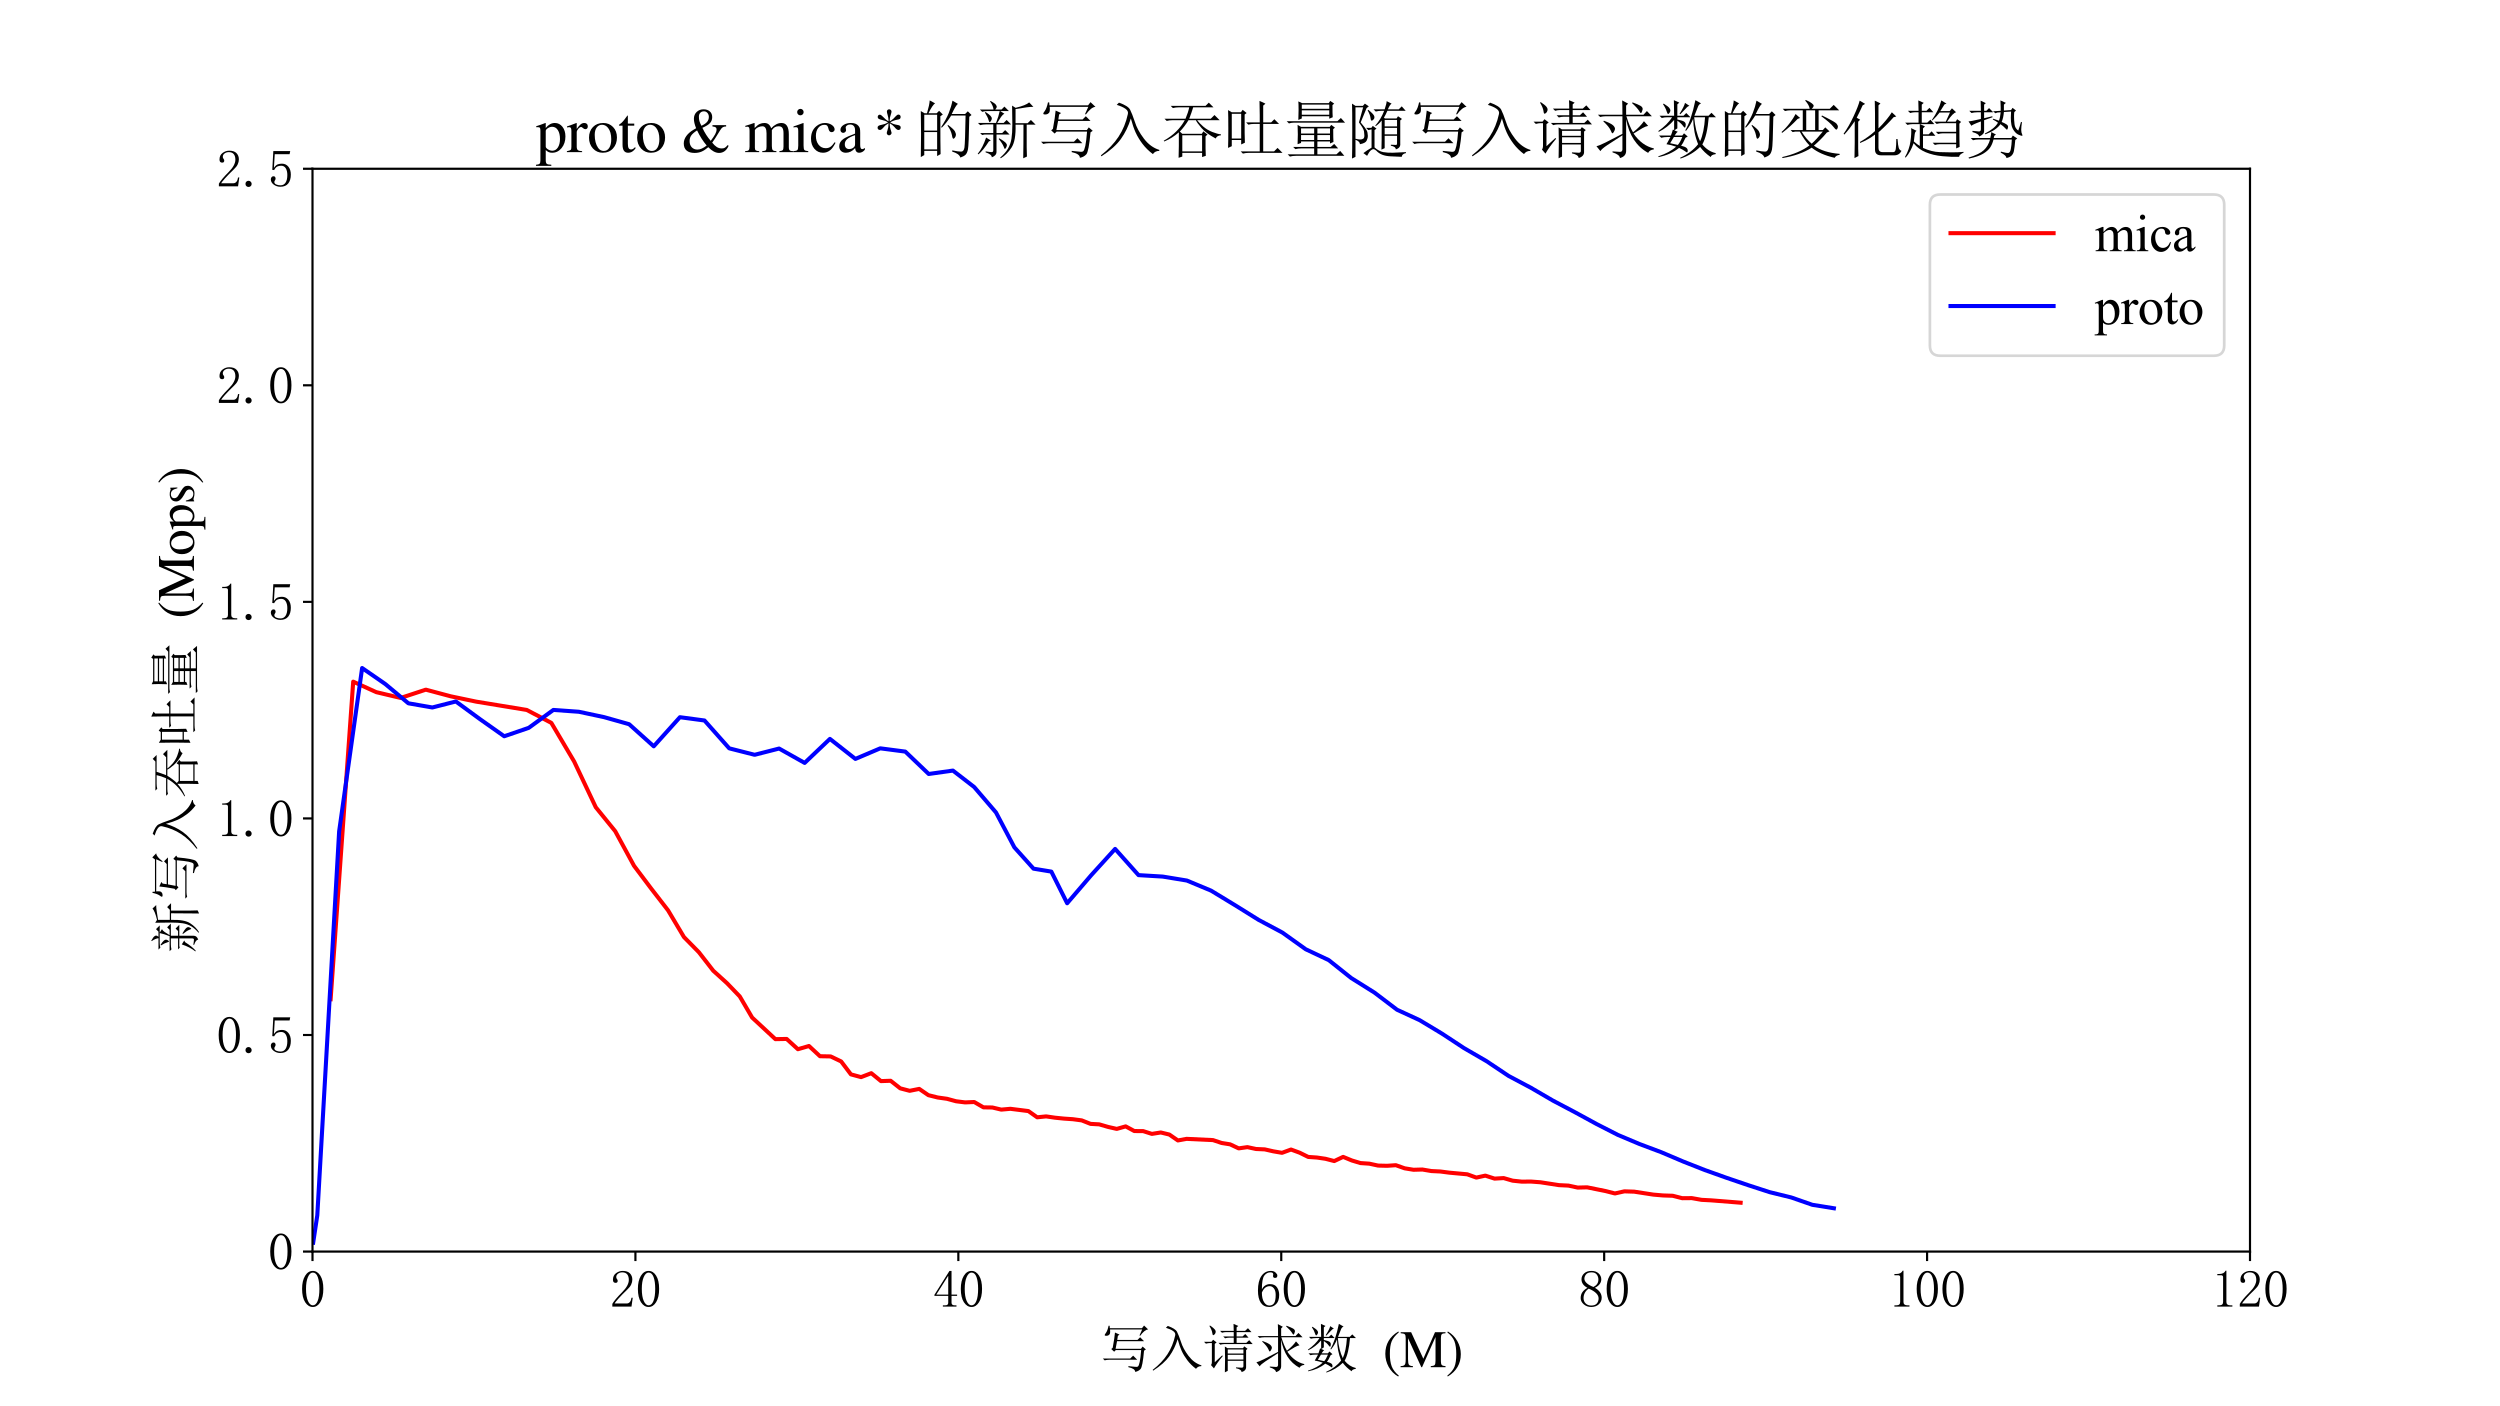 <?xml version="1.0" encoding="utf-8" standalone="no"?>
<!DOCTYPE svg PUBLIC "-//W3C//DTD SVG 1.1//EN"
  "http://www.w3.org/Graphics/SVG/1.1/DTD/svg11.dtd">
<svg xmlns:xlink="http://www.w3.org/1999/xlink" width="921.6pt" height="518.4pt" viewBox="0 0 921.6 518.4" xmlns="http://www.w3.org/2000/svg" version="1.1">
 <defs>
  <style type="text/css">*{stroke-linejoin: round; stroke-linecap: butt}</style>
 </defs>
 <g id="figure_1">
  <g id="patch_1">
   <path d="M 0 518.4 
L 921.6 518.4 
L 921.6 0 
L 0 0 
z
" style="fill: #ffffff"/>
  </g>
  <g id="axes_1">
   <g id="patch_2">
    <path d="M 115.2 461.376 
L 829.44 461.376 
L 829.44 62.208 
L 115.2 62.208 
z
" style="fill: #ffffff"/>
   </g>
   <g id="matplotlib.axis_1">
    <g id="xtick_1">
     <g id="line2d_1">
      <defs>
       <path id="m28ac459619" d="M 0 0 
L 0 3.5 
" style="stroke: #000000; stroke-width: 0.8"/>
      </defs>
      <g>
       <use xlink:href="#m28ac459619" x="115.2" y="461.376" style="stroke: #000000; stroke-width: 0.8"/>
      </g>
     </g>
     <g id="text_1">
      <!-- 0 -->
      <g transform="translate(110.45 481.958) scale(0.19 -0.19)">
       <defs>
        <path id="SimSun-30" d="M 1600 4225 
Q 1250 4225 1012 3687 
Q 775 3150 775 2250 
Q 775 1300 1012 775 
Q 1250 250 1600 250 
Q 1975 250 2187 775 
Q 2400 1300 2400 2250 
Q 2400 3150 2200 3687 
Q 2000 4225 1600 4225 
z
M 1600 50 
Q 1050 50 675 625 
Q 300 1200 300 2250 
Q 300 3225 662 3825 
Q 1025 4425 1600 4425 
Q 2150 4425 2512 3850 
Q 2875 3275 2875 2250 
Q 2875 1225 2512 637 
Q 2150 50 1600 50 
z
" transform="scale(0.016)"/>
       </defs>
       <use xlink:href="#SimSun-30"/>
      </g>
     </g>
    </g>
    <g id="xtick_2">
     <g id="line2d_2">
      <g>
       <use xlink:href="#m28ac459619" x="234.24" y="461.376" style="stroke: #000000; stroke-width: 0.8"/>
      </g>
     </g>
     <g id="text_2">
      <!-- 20 -->
      <g transform="translate(224.74 481.958) scale(0.19 -0.19)">
       <defs>
        <path id="SimSun-32" d="M 2325 3325 
Q 2325 3775 2125 4012 
Q 1925 4250 1525 4250 
Q 1225 4250 1012 4087 
Q 800 3925 800 3675 
Q 800 3525 900 3425 
Q 975 3325 975 3225 
Q 975 3100 912 3037 
Q 850 2975 725 2975 
Q 575 2975 487 3062 
Q 400 3150 400 3350 
Q 400 3875 775 4150 
Q 1150 4425 1575 4425 
Q 2175 4425 2462 4125 
Q 2750 3825 2750 3375 
Q 2750 3075 2612 2775 
Q 2475 2475 2175 2200 
Q 1450 1500 1062 1062 
Q 675 625 600 475 
L 2075 475 
Q 2300 475 2450 650 
Q 2600 825 2650 1175 
L 2800 1175 
L 2650 100 
L 325 100 
L 325 425 
Q 450 650 737 1000 
Q 1025 1350 1500 1825 
Q 1925 2250 2125 2625 
Q 2325 3000 2325 3325 
z
" transform="scale(0.016)"/>
       </defs>
       <use xlink:href="#SimSun-32"/>
       <use xlink:href="#SimSun-30" x="50"/>
      </g>
     </g>
    </g>
    <g id="xtick_3">
     <g id="line2d_3">
      <g>
       <use xlink:href="#m28ac459619" x="353.28" y="461.376" style="stroke: #000000; stroke-width: 0.8"/>
      </g>
     </g>
     <g id="text_3">
      <!-- 40 -->
      <g transform="translate(343.78 481.958) scale(0.19 -0.19)">
       <defs>
        <path id="SimSun-34" d="M 2300 575 
Q 2300 400 2400 325 
Q 2500 250 2675 250 
L 2900 250 
L 2900 100 
L 1250 100 
L 1250 250 
L 1525 250 
Q 1725 250 1812 325 
Q 1900 400 1900 575 
L 1900 1400 
L 225 1400 
L 225 1525 
L 2050 4425 
L 2300 4425 
L 2300 1550 
L 2975 1550 
L 2975 1400 
L 2300 1400 
L 2300 575 
z
M 1875 3800 
L 450 1550 
L 1900 1550 
L 1900 3800 
L 1875 3800 
z
" transform="scale(0.016)"/>
       </defs>
       <use xlink:href="#SimSun-34"/>
       <use xlink:href="#SimSun-30" x="50"/>
      </g>
     </g>
    </g>
    <g id="xtick_4">
     <g id="line2d_4">
      <g>
       <use xlink:href="#m28ac459619" x="472.32" y="461.376" style="stroke: #000000; stroke-width: 0.8"/>
      </g>
     </g>
     <g id="text_4">
      <!-- 60 -->
      <g transform="translate(462.82 481.958) scale(0.19 -0.19)">
       <defs>
        <path id="SimSun-36" d="M 775 1800 
Q 775 1050 1037 637 
Q 1300 225 1675 225 
Q 2050 225 2250 500 
Q 2450 775 2450 1525 
Q 2450 2025 2237 2300 
Q 2025 2575 1725 2575 
Q 1450 2575 1212 2412 
Q 975 2250 775 1800 
z
M 1750 2825 
Q 2350 2825 2612 2425 
Q 2875 2025 2875 1525 
Q 2875 775 2512 412 
Q 2150 50 1675 50 
Q 1000 50 650 562 
Q 300 1075 300 2050 
Q 300 3200 725 3812 
Q 1150 4425 1875 4425 
Q 2225 4425 2437 4225 
Q 2650 4025 2650 3875 
Q 2650 3725 2587 3650 
Q 2525 3575 2375 3575 
Q 2250 3575 2187 3637 
Q 2125 3700 2125 3825 
Q 2125 3875 2150 3925 
Q 2150 3975 2150 4025 
Q 2150 4125 2075 4187 
Q 2000 4250 1800 4250 
Q 1375 4250 1075 3862 
Q 775 3475 775 2175 
Q 925 2500 1187 2662 
Q 1450 2825 1750 2825 
z
" transform="scale(0.016)"/>
       </defs>
       <use xlink:href="#SimSun-36"/>
       <use xlink:href="#SimSun-30" x="50"/>
      </g>
     </g>
    </g>
    <g id="xtick_5">
     <g id="line2d_5">
      <g>
       <use xlink:href="#m28ac459619" x="591.36" y="461.376" style="stroke: #000000; stroke-width: 0.8"/>
      </g>
     </g>
     <g id="text_5">
      <!-- 80 -->
      <g transform="translate(581.86 481.958) scale(0.19 -0.19)">
       <defs>
        <path id="SimSun-38" d="M 625 1125 
Q 625 725 887 475 
Q 1150 225 1550 225 
Q 2025 225 2237 475 
Q 2450 725 2450 1100 
Q 2450 1425 2150 1725 
Q 1850 2025 1250 2275 
Q 950 2075 787 1775 
Q 625 1475 625 1125 
z
M 2825 1175 
Q 2825 700 2475 375 
Q 2125 50 1550 50 
Q 1025 50 650 375 
Q 275 700 275 1125 
Q 275 1550 487 1850 
Q 700 2150 1100 2375 
Q 750 2550 562 2812 
Q 375 3075 375 3400 
Q 375 3825 700 4125 
Q 1025 4425 1600 4425 
Q 2125 4425 2450 4125 
Q 2775 3825 2775 3400 
Q 2775 3100 2587 2837 
Q 2400 2575 2000 2375 
Q 2425 2125 2625 1825 
Q 2825 1525 2825 1175 
z
M 2425 3375 
Q 2425 3725 2225 3987 
Q 2025 4250 1600 4250 
Q 1125 4250 925 4000 
Q 725 3750 725 3475 
Q 725 3200 1012 2937 
Q 1300 2675 1825 2475 
Q 2125 2625 2275 2850 
Q 2425 3075 2425 3375 
z
" transform="scale(0.016)"/>
       </defs>
       <use xlink:href="#SimSun-38"/>
       <use xlink:href="#SimSun-30" x="50"/>
      </g>
     </g>
    </g>
    <g id="xtick_6">
     <g id="line2d_6">
      <g>
       <use xlink:href="#m28ac459619" x="710.4" y="461.376" style="stroke: #000000; stroke-width: 0.8"/>
      </g>
     </g>
     <g id="text_6">
      <!-- 100 -->
      <g transform="translate(696.15 481.958) scale(0.19 -0.19)">
       <defs>
        <path id="SimSun-31" d="M 1825 4450 
L 1825 650 
Q 1825 450 1950 350 
Q 2075 250 2300 250 
L 2550 250 
L 2550 100 
L 725 100 
L 725 250 
L 950 250 
Q 1200 250 1312 350 
Q 1425 450 1425 650 
L 1425 3675 
Q 1425 3775 1362 3837 
Q 1300 3900 1175 3900 
L 725 3900 
L 725 4050 
L 950 4050 
Q 1250 4050 1437 4150 
Q 1625 4250 1725 4450 
L 1825 4450 
z
" transform="scale(0.016)"/>
       </defs>
       <use xlink:href="#SimSun-31"/>
       <use xlink:href="#SimSun-30" x="50"/>
       <use xlink:href="#SimSun-30" x="100"/>
      </g>
     </g>
    </g>
    <g id="xtick_7">
     <g id="line2d_7">
      <g>
       <use xlink:href="#m28ac459619" x="829.44" y="461.376" style="stroke: #000000; stroke-width: 0.8"/>
      </g>
     </g>
     <g id="text_7">
      <!-- 120 -->
      <g transform="translate(815.19 481.958) scale(0.19 -0.19)">
       <use xlink:href="#SimSun-31"/>
       <use xlink:href="#SimSun-32" x="50"/>
       <use xlink:href="#SimSun-30" x="100"/>
      </g>
     </g>
    </g>
    <g id="text_8">
     <!-- 写入请求数 $\mathrm{(M)}$ -->
     <g transform="translate(405.25 504.177) scale(0.19 -0.19)">
      <defs>
       <path id="SimSun-5199" d="M 4875 3850 
L 5200 4575 
L 1300 4575 
Q 1350 4100 1237 3975 
Q 1125 3850 1012 3825 
Q 900 3800 825 3800 
Q 750 3800 700 3825 
Q 650 3850 650 3875 
Q 650 3975 800 4150 
Q 1000 4425 1125 5025 
L 1250 5025 
L 1275 4725 
L 5175 4725 
L 5425 5050 
L 5925 4575 
Q 5500 4550 4950 3800 
L 4875 3850 
z
M 2150 3150 
Q 2100 2875 1975 2225 
L 5050 2225 
L 5250 2500 
L 5650 2150 
L 5425 2000 
Q 5250 50 5000 -225 
Q 4750 -500 4350 -575 
Q 4350 -175 3525 0 
L 3525 125 
Q 3950 75 4275 50 
Q 4575 0 4687 87 
Q 4800 175 4900 637 
Q 5000 1100 5075 2075 
L 2000 2075 
L 1800 1875 
L 1450 2200 
L 1625 2350 
Q 1850 3575 1900 4200 
L 2450 3950 
L 2250 3800 
Q 2200 3525 2175 3300 
L 4625 3300 
L 4950 3625 
L 5425 3150 
L 2150 3150 
z
M 425 1050 
L 3750 1050 
L 4100 1400 
L 4600 900 
L 1200 900 
Q 925 900 650 825 
L 425 1050 
z
" transform="scale(0.016)"/>
       <path id="SimSun-5165" d="M 1825 4775 
L 2050 5000 
Q 2975 4675 3175 4287 
Q 3375 3900 3650 3075 
Q 3900 2250 4562 1375 
Q 5225 500 6125 225 
L 6125 125 
Q 5700 125 5475 -200 
Q 4850 275 4425 837 
Q 4000 1400 3737 1975 
Q 3475 2550 3250 3400 
Q 2900 2250 2250 1337 
Q 1600 425 275 -425 
L 225 -325 
Q 1350 550 2012 1562 
Q 2675 2575 2950 3850 
Q 3025 4150 2712 4375 
Q 2400 4600 1825 4775 
z
" transform="scale(0.016)"/>
       <path id="SimSun-8bf7" d="M 3800 4400 
Q 3800 4925 3775 5250 
L 4350 5000 
L 4150 4825 
L 4150 4400 
L 5175 4400 
L 5525 4725 
L 5950 4250 
L 4150 4250 
L 4150 3725 
L 4875 3725 
L 5200 4025 
L 5600 3575 
L 4150 3575 
L 4150 2950 
L 5325 2950 
L 5675 3275 
L 6100 2800 
L 2650 2800 
Q 2450 2800 2175 2725 
L 1950 2950 
L 3800 2950 
L 3800 3575 
L 3225 3575 
Q 3025 3575 2750 3500 
L 2525 3725 
L 3800 3725 
L 3800 4250 
L 2850 4250 
Q 2650 4250 2375 4175 
L 2150 4400 
L 3800 4400 
z
M 3075 2150 
L 3075 1650 
L 4975 1650 
L 4975 2150 
L 3075 2150 
z
M 3075 1500 
L 3075 925 
L 4975 925 
L 4975 1500 
L 3075 1500 
z
M 2725 2500 
L 3050 2300 
L 4925 2300 
L 5075 2525 
L 5475 2225 
L 5300 2075 
L 5300 50 
Q 5325 -425 4750 -600 
Q 4750 -275 4075 -125 
L 4075 -25 
Q 4500 -50 4750 -62 
Q 5000 -75 4975 175 
L 4975 775 
L 3075 775 
L 3075 -450 
L 2725 -625 
Q 2750 125 2750 1000 
Q 2750 1875 2725 2500 
z
M 850 5000 
L 925 5050 
Q 1375 4750 1512 4562 
Q 1650 4375 1600 4200 
Q 1550 4025 1450 3950 
L 1325 3875 
Q 1225 3875 1200 4150 
Q 1150 4500 850 5000 
z
M 200 3075 
L 1100 3075 
L 1300 3325 
L 1725 3000 
L 1500 2825 
L 1500 600 
L 2400 1425 
L 2475 1350 
Q 1775 525 1400 -150 
L 1050 250 
Q 1150 400 1150 600 
L 1150 2925 
L 900 2925 
Q 700 2925 425 2850 
L 200 3075 
z
" transform="scale(0.016)"/>
       <path id="SimSun-6c42" d="M 3950 5025 
Q 4500 4825 4737 4687 
Q 4975 4550 4975 4350 
Q 4975 4300 4912 4125 
Q 4850 3950 4800 3950 
Q 4725 3950 4625 4150 
Q 4425 4475 3900 4950 
L 3950 5025 
z
M 2900 5225 
L 3500 4900 
L 3300 4700 
L 3300 3775 
L 5050 3775 
L 5400 4150 
L 5900 3625 
L 3325 3625 
Q 3650 2575 4000 2000 
Q 4725 2575 5100 3125 
L 5525 2650 
Q 5250 2600 4950 2425 
Q 4650 2225 4050 1875 
Q 4900 650 6100 375 
L 6100 275 
Q 5675 225 5525 -75 
Q 3750 900 3300 3325 
L 3300 175 
Q 3325 -425 2675 -600 
Q 2650 -250 1925 -25 
L 1925 75 
Q 2475 25 2687 25 
Q 2900 25 2925 250 
L 2925 1700 
Q 1950 1075 1387 700 
Q 825 325 700 100 
L 300 600 
Q 575 650 1225 975 
Q 1875 1300 2925 1850 
L 2925 3625 
L 1275 3625 
Q 950 3625 675 3550 
L 450 3775 
L 2925 3775 
Q 2925 4850 2900 5225 
z
M 1050 3175 
Q 1775 2900 1975 2712 
Q 2175 2525 2175 2350 
Q 2175 2250 2075 2075 
Q 1975 1900 1925 1900 
Q 1850 1900 1750 2175 
Q 1575 2575 1000 3100 
L 1050 3175 
z
" transform="scale(0.016)"/>
       <path id="SimSun-6570" d="M 1875 1525 
Q 1675 1200 1500 900 
Q 1825 825 2275 725 
Q 2500 975 2725 1525 
L 1875 1525 
z
M 850 4900 
Q 1325 4600 1425 4450 
Q 1525 4300 1525 4225 
Q 1525 4100 1437 3975 
Q 1350 3850 1300 3850 
Q 1225 3850 1150 4100 
Q 1050 4450 775 4850 
L 850 4900 
z
M 3000 4975 
L 3450 4675 
Q 3250 4625 3100 4425 
Q 2925 4225 2525 3825 
L 2450 3875 
Q 2925 4625 3000 4975 
z
M 1875 5250 
L 2425 5000 
L 2225 4825 
L 2225 3675 
L 2850 3675 
L 3125 3950 
L 3550 3525 
L 2225 3525 
L 2225 3300 
Q 2800 3175 2937 3062 
Q 3075 2950 3075 2775 
Q 3075 2700 3050 2587 
Q 3025 2475 2975 2475 
Q 2925 2475 2800 2650 
Q 2600 2925 2225 3175 
L 2225 2400 
L 1925 2200 
L 2275 2050 
Q 2150 2000 1950 1675 
L 2725 1675 
L 2900 1900 
L 3275 1575 
L 3050 1450 
Q 2800 875 2600 650 
Q 3000 550 3137 437 
Q 3275 325 3275 150 
Q 3275 -25 3200 -25 
Q 3125 -25 3025 75 
Q 2750 275 2400 425 
Q 1525 -275 325 -500 
L 300 -425 
Q 1450 -50 2100 550 
Q 1600 725 1125 800 
Q 1225 950 1525 1525 
L 1200 1525 
Q 875 1525 600 1450 
L 375 1675 
L 1575 1675 
Q 1675 1925 1775 2275 
L 1900 2225 
L 1900 3250 
Q 1225 2475 350 2050 
L 300 2125 
Q 1225 2775 1700 3525 
L 1250 3525 
Q 925 3525 650 3450 
L 425 3675 
L 1900 3675 
Q 1900 4575 1875 5250 
z
M 3925 3525 
Q 4050 2075 4525 1100 
Q 4925 1950 5025 3525 
L 3925 3525 
z
M 4050 5250 
L 4625 4925 
Q 4425 4850 4325 4625 
Q 4225 4400 3950 3675 
L 5375 3675 
L 5675 3975 
L 6125 3525 
L 5400 3525 
Q 5250 1675 4750 775 
Q 5325 75 6100 -100 
L 6100 -200 
Q 5625 -275 5600 -500 
Q 4950 -50 4525 525 
Q 3700 -275 2550 -650 
L 2500 -575 
Q 3650 -50 4325 800 
Q 3850 1975 3825 3375 
Q 3575 2725 3100 2150 
L 3025 2200 
Q 3625 3200 4050 5250 
z
" transform="scale(0.016)"/>
       <path id="SimSun-20" d="M 0 0 
Q 0 0 0 0 
z
" transform="scale(0.016)"/>
       <path id="STIXGeneral-Regular-28" d="M 1946 -1030 
L 1869 -1133 
Q 1126 -710 716 32 
Q 307 774 307 1613 
Q 307 3386 1888 4326 
L 1946 4224 
Q 1293 3667 1075 3126 
Q 858 2586 858 1632 
Q 858 685 1082 96 
Q 1306 -493 1946 -1030 
z
" transform="scale(0.016)"/>
       <path id="STIXGeneral-Regular-4d" d="M 5530 0 
L 3738 0 
L 3738 122 
Q 4115 147 4214 265 
Q 4314 384 4314 787 
L 4314 3661 
L 2682 0 
L 2592 0 
L 979 3514 
L 979 966 
Q 979 448 1088 294 
Q 1197 141 1574 122 
L 1574 0 
L 77 0 
L 77 122 
Q 358 141 480 205 
Q 602 269 650 432 
Q 698 595 698 966 
L 698 3514 
Q 698 3878 589 3984 
Q 480 4090 90 4115 
L 90 4237 
L 1357 4237 
L 2835 1024 
L 4250 4237 
L 5523 4237 
L 5523 4115 
Q 5178 4109 5072 3993 
Q 4966 3878 4966 3520 
L 4966 717 
Q 4966 378 5072 262 
Q 5178 147 5530 122 
L 5530 0 
z
" transform="scale(0.016)"/>
       <path id="STIXGeneral-Regular-29" d="M 186 4224 
L 262 4326 
Q 992 3891 1408 3148 
Q 1824 2406 1824 1581 
Q 1824 -166 243 -1133 
L 186 -1030 
Q 845 -486 1059 54 
Q 1274 595 1274 1562 
Q 1274 2534 1059 3120 
Q 845 3706 186 4224 
z
" transform="scale(0.016)"/>
      </defs>
      <use xlink:href="#SimSun-5199" transform="translate(0 0.969)"/>
      <use xlink:href="#SimSun-5165" transform="translate(100 0.969)"/>
      <use xlink:href="#SimSun-8bf7" transform="translate(200 0.969)"/>
      <use xlink:href="#SimSun-6c42" transform="translate(300 0.969)"/>
      <use xlink:href="#SimSun-6570" transform="translate(400 0.969)"/>
      <use xlink:href="#SimSun-20" transform="translate(500 0.969)"/>
      <use xlink:href="#STIXGeneral-Regular-28" transform="translate(550 0.969)"/>
      <use xlink:href="#STIXGeneral-Regular-4d" transform="translate(583.3 0.969)"/>
      <use xlink:href="#STIXGeneral-Regular-29" transform="translate(672.2 0.969)"/>
     </g>
    </g>
   </g>
   <g id="matplotlib.axis_2">
    <g id="ytick_1">
     <g id="line2d_8">
      <defs>
       <path id="mf9f37f771d" d="M 0 0 
L -3.5 0 
" style="stroke: #000000; stroke-width: 0.8"/>
      </defs>
      <g>
       <use xlink:href="#mf9f37f771d" x="115.2" y="461.376" style="stroke: #000000; stroke-width: 0.8"/>
      </g>
     </g>
     <g id="text_9">
      <!-- 0 -->
      <g transform="translate(98.7 468.167) scale(0.19 -0.19)">
       <use xlink:href="#SimSun-30"/>
      </g>
     </g>
    </g>
    <g id="ytick_2">
     <g id="line2d_9">
      <g>
       <use xlink:href="#mf9f37f771d" x="115.2" y="381.542" style="stroke: #000000; stroke-width: 0.8"/>
      </g>
     </g>
     <g id="text_10">
      <!-- 0.5 -->
      <g transform="translate(79.7 388.333) scale(0.19 -0.19)">
       <defs>
        <path id="SimSun-2e" d="M 800 25 
Q 650 25 537 125 
Q 425 225 425 400 
Q 425 575 537 675 
Q 650 775 800 775 
Q 950 775 1062 662 
Q 1175 550 1175 400 
Q 1175 225 1062 125 
Q 950 25 800 25 
z
" transform="scale(0.016)"/>
        <path id="SimSun-35" d="M 1725 2850 
Q 2200 2850 2500 2487 
Q 2800 2125 2800 1525 
Q 2800 850 2487 450 
Q 2175 50 1525 50 
Q 1075 50 725 312 
Q 375 575 375 950 
Q 375 1100 462 1212 
Q 550 1325 700 1325 
Q 850 1325 900 1225 
Q 950 1125 950 1050 
Q 950 900 875 825 
Q 800 725 800 625 
Q 800 425 1037 325 
Q 1275 225 1550 225 
Q 1950 225 2162 550 
Q 2375 875 2375 1475 
Q 2375 1975 2187 2287 
Q 2000 2600 1625 2600 
Q 1350 2600 1150 2500 
Q 950 2400 775 2075 
L 550 2100 
L 675 4375 
L 2725 4375 
L 2650 4000 
L 850 4000 
L 750 2350 
Q 1000 2700 1237 2775 
Q 1475 2850 1725 2850 
z
" transform="scale(0.016)"/>
       </defs>
       <use xlink:href="#SimSun-30"/>
       <use xlink:href="#SimSun-2e" x="50"/>
       <use xlink:href="#SimSun-35" x="100"/>
      </g>
     </g>
    </g>
    <g id="ytick_3">
     <g id="line2d_10">
      <g>
       <use xlink:href="#mf9f37f771d" x="115.2" y="301.709" style="stroke: #000000; stroke-width: 0.8"/>
      </g>
     </g>
     <g id="text_11">
      <!-- 1.0 -->
      <g transform="translate(79.7 308.5) scale(0.19 -0.19)">
       <use xlink:href="#SimSun-31"/>
       <use xlink:href="#SimSun-2e" x="50"/>
       <use xlink:href="#SimSun-30" x="100"/>
      </g>
     </g>
    </g>
    <g id="ytick_4">
     <g id="line2d_11">
      <g>
       <use xlink:href="#mf9f37f771d" x="115.2" y="221.875" style="stroke: #000000; stroke-width: 0.8"/>
      </g>
     </g>
     <g id="text_12">
      <!-- 1.5 -->
      <g transform="translate(79.7 228.666) scale(0.19 -0.19)">
       <use xlink:href="#SimSun-31"/>
       <use xlink:href="#SimSun-2e" x="50"/>
       <use xlink:href="#SimSun-35" x="100"/>
      </g>
     </g>
    </g>
    <g id="ytick_5">
     <g id="line2d_12">
      <g>
       <use xlink:href="#mf9f37f771d" x="115.2" y="142.042" style="stroke: #000000; stroke-width: 0.8"/>
      </g>
     </g>
     <g id="text_13">
      <!-- 2.0 -->
      <g transform="translate(79.7 148.833) scale(0.19 -0.19)">
       <use xlink:href="#SimSun-32"/>
       <use xlink:href="#SimSun-2e" x="50"/>
       <use xlink:href="#SimSun-30" x="100"/>
      </g>
     </g>
    </g>
    <g id="ytick_6">
     <g id="line2d_13">
      <g>
       <use xlink:href="#mf9f37f771d" x="115.2" y="62.208" style="stroke: #000000; stroke-width: 0.8"/>
      </g>
     </g>
     <g id="text_14">
      <!-- 2.5 -->
      <g transform="translate(79.7 68.999) scale(0.19 -0.19)">
       <use xlink:href="#SimSun-32"/>
       <use xlink:href="#SimSun-2e" x="50"/>
       <use xlink:href="#SimSun-35" x="100"/>
      </g>
     </g>
    </g>
    <g id="text_15">
     <!-- 新写入吞吐量 $\mathrm{(Mops)}$ -->
     <g transform="translate(71.52 351.567) rotate(-90) scale(0.19 -0.19)">
      <defs>
       <path id="SimSun-65b0" d="M 5225 2775 
L 5225 475 
Q 5225 75 5250 -450 
L 4875 -625 
Q 4900 700 4900 2775 
L 4100 2775 
Q 4150 1150 3687 450 
Q 3225 -250 2600 -625 
L 2550 -550 
Q 3050 -125 3325 337 
Q 3600 800 3687 1362 
Q 3775 1925 3775 2775 
Q 3775 3625 3750 4700 
L 4100 4475 
Q 5150 4725 5475 5025 
L 5900 4575 
Q 5550 4575 5225 4525 
Q 4900 4475 4100 4350 
L 4100 2925 
L 5325 2925 
L 5650 3250 
L 6125 2775 
L 5225 2775 
z
M 1075 4050 
Q 1425 3825 1562 3675 
Q 1700 3525 1700 3400 
Q 1700 3275 1612 3150 
Q 1525 3025 1500 3025 
Q 1425 3025 1375 3225 
Q 1300 3525 1000 4000 
L 1075 4050 
z
M 2450 1400 
Q 2925 1125 3075 975 
Q 3225 825 3225 700 
Q 3225 600 3150 462 
Q 3075 325 3025 325 
Q 2975 325 2900 550 
Q 2775 875 2400 1325 
L 2450 1400 
z
M 1125 1475 
L 1600 1175 
L 1400 1075 
Q 850 200 350 -225 
L 275 -175 
Q 800 475 1125 1475 
z
M 1075 75 
Q 1525 0 1687 0 
Q 1850 0 1850 200 
L 1850 1775 
L 950 1775 
L 725 1725 
L 525 1925 
L 1850 1925 
L 1850 2800 
L 1125 2800 
Q 800 2800 525 2725 
L 300 2950 
L 2125 2950 
Q 2400 3650 2500 4150 
L 1325 4150 
Q 1000 4150 725 4075 
L 500 4300 
L 1875 4300 
Q 1850 4650 1525 5125 
L 1575 5175 
Q 2025 4925 2112 4787 
Q 2200 4650 2200 4600 
Q 2200 4475 2050 4300 
L 2675 4300 
L 2975 4600 
L 3425 4150 
L 2550 4150 
L 2975 3875 
Q 2800 3800 2637 3562 
Q 2475 3325 2250 2950 
L 2900 2950 
L 3200 3250 
L 3650 2800 
L 2175 2800 
L 2175 1925 
L 2750 1925 
L 3050 2225 
L 3500 1775 
L 2175 1775 
L 2175 25 
Q 2175 -350 1700 -525 
Q 1700 -225 1075 -25 
L 1075 75 
z
" transform="scale(0.016)"/>
       <path id="SimSun-541e" d="M 2200 1700 
L 2200 75 
L 4200 75 
L 4200 1700 
L 2200 1700 
z
M 1025 4675 
L 4550 4675 
L 4875 5000 
L 5350 4525 
L 3300 4525 
Q 3150 4025 2900 3375 
L 5075 3375 
L 5450 3750 
L 5975 3225 
L 3700 3225 
Q 3925 2925 4312 2587 
Q 4700 2250 5225 2037 
Q 5750 1825 6100 1800 
L 6100 1700 
Q 5700 1675 5575 1375 
Q 4600 1900 4137 2437 
Q 3675 2975 3575 3225 
L 2825 3225 
Q 2425 2575 1950 2075 
L 2200 1850 
L 4175 1850 
L 4325 2100 
L 4750 1775 
L 4550 1600 
L 4550 375 
Q 4550 -50 4575 -375 
L 4200 -500 
L 4200 -75 
L 2200 -75 
L 2200 -450 
L 1825 -575 
Q 1850 175 1850 625 
L 1850 2000 
Q 1175 1400 375 1075 
L 325 1150 
Q 1075 1575 1600 2100 
Q 2125 2625 2450 3225 
L 1225 3225 
Q 900 3225 625 3150 
L 400 3375 
L 2525 3375 
Q 2800 4025 2900 4525 
L 1850 4525 
Q 1525 4525 1250 4450 
L 1025 4675 
z
" transform="scale(0.016)"/>
       <path id="SimSun-5410" d="M 3775 3000 
L 3775 3750 
Q 3775 4400 3750 5175 
L 4350 4900 
L 4125 4700 
L 4125 3000 
L 4925 3000 
L 5250 3325 
L 5725 2850 
L 4125 2850 
L 4125 75 
L 5225 75 
L 5575 425 
L 6075 -75 
L 2675 -75 
Q 2350 -75 2075 -150 
L 1850 75 
L 3775 75 
L 3775 2850 
L 3225 2850 
Q 2900 2850 2625 2775 
L 2400 3000 
L 3775 3000 
z
M 575 4250 
L 950 4025 
L 1875 4025 
L 2050 4275 
L 2450 3950 
L 2250 3800 
L 2250 1950 
Q 2250 1375 2275 950 
L 1900 775 
L 1900 1225 
L 950 1225 
L 950 600 
L 575 425 
Q 600 1075 600 2375 
Q 600 3675 575 4250 
z
M 950 3875 
L 950 1375 
L 1900 1375 
L 1900 3875 
L 950 3875 
z
" transform="scale(0.016)"/>
       <path id="SimSun-91cf" d="M 1700 2400 
L 1700 1875 
L 3025 1875 
L 3025 2400 
L 1700 2400 
z
M 3350 2400 
L 3350 1875 
L 4625 1875 
L 4625 2400 
L 3350 2400 
z
M 1700 1725 
L 1700 1225 
L 3025 1225 
L 3025 1725 
L 1700 1725 
z
M 3350 1725 
L 3350 1225 
L 4625 1225 
L 4625 1725 
L 3350 1725 
z
M 4950 2325 
Q 4950 1350 4975 1025 
L 4625 875 
L 4625 1075 
L 3350 1075 
L 3350 525 
L 4700 525 
L 5050 825 
L 5450 375 
L 3350 375 
L 3350 -225 
L 5275 -225 
L 5650 125 
L 6075 -375 
L 1175 -375 
Q 850 -375 575 -450 
L 350 -225 
L 3025 -225 
L 3025 375 
L 1725 375 
Q 1400 375 1125 300 
L 900 525 
L 3025 525 
L 3025 1075 
L 1700 1075 
L 1700 925 
L 1350 800 
Q 1375 1300 1375 1787 
Q 1375 2275 1350 2750 
L 1700 2550 
L 4600 2550 
L 4750 2750 
L 5125 2475 
L 4950 2325 
z
M 1775 4800 
L 1775 4375 
L 4550 4375 
L 4550 4800 
L 1775 4800 
z
M 1775 4225 
L 1775 3775 
L 4550 3775 
L 4550 4225 
L 1775 4225 
z
M 4875 4750 
Q 4875 3825 4900 3525 
L 4550 3375 
L 4550 3625 
L 1775 3625 
L 1775 3400 
L 1425 3250 
Q 1450 3650 1450 4262 
Q 1450 4875 1425 5125 
L 1800 4950 
L 4500 4950 
L 4650 5175 
L 5050 4900 
L 4875 4750 
z
M 250 3125 
L 5375 3125 
L 5725 3450 
L 6150 2975 
L 950 2975 
Q 750 2975 475 2900 
L 250 3125 
z
" transform="scale(0.016)"/>
       <path id="STIXGeneral-Regular-6f" d="M 3008 1478 
Q 3008 806 2608 371 
Q 2208 -64 1568 -64 
Q 979 -64 582 368 
Q 186 800 186 1459 
Q 186 2125 582 2534 
Q 979 2944 1626 2944 
Q 2221 2944 2614 2537 
Q 3008 2131 3008 1478 
z
M 2432 1306 
Q 2432 2035 2112 2445 
Q 1856 2765 1504 2765 
Q 1171 2765 966 2493 
Q 762 2221 762 1747 
Q 762 928 1101 435 
Q 1318 115 1677 115 
Q 2029 115 2230 432 
Q 2432 749 2432 1306 
z
" transform="scale(0.016)"/>
       <path id="STIXGeneral-Regular-70" d="M 1018 2931 
L 1018 2438 
Q 1421 2944 1939 2944 
Q 2406 2944 2707 2560 
Q 3008 2176 3008 1581 
Q 3008 883 2621 409 
Q 2234 -64 1664 -64 
Q 1466 -64 1328 -6 
Q 1190 51 1018 211 
L 1018 -794 
Q 1018 -1094 1120 -1180 
Q 1222 -1267 1581 -1274 
L 1581 -1389 
L 32 -1389 
L 32 -1280 
Q 314 -1254 397 -1171 
Q 480 -1088 480 -838 
L 480 2157 
Q 480 2381 429 2451 
Q 378 2522 218 2522 
Q 115 2522 58 2515 
L 58 2618 
Q 506 2752 979 2944 
L 1018 2931 
z
M 1018 2138 
L 1018 563 
Q 1018 422 1238 281 
Q 1459 141 1683 141 
Q 2029 141 2243 467 
Q 2458 794 2458 1325 
Q 2458 1888 2243 2224 
Q 2029 2560 1670 2560 
Q 1446 2560 1232 2419 
Q 1018 2278 1018 2138 
z
" transform="scale(0.016)"/>
       <path id="STIXGeneral-Regular-73" d="M 998 1926 
L 1664 1523 
Q 1984 1331 2105 1164 
Q 2227 998 2227 736 
Q 2227 416 1961 176 
Q 1696 -64 1331 -64 
Q 1030 -64 864 -6 
Q 691 51 570 51 
Q 461 51 416 -26 
L 333 -26 
L 333 979 
L 435 979 
Q 538 512 730 294 
Q 922 77 1248 77 
Q 1485 77 1632 211 
Q 1779 346 1779 550 
Q 1779 845 1440 1030 
L 1094 1222 
Q 326 1651 326 2150 
Q 326 2522 566 2730 
Q 806 2938 1210 2938 
Q 1491 2938 1638 2867 
Q 1754 2816 1818 2816 
Q 1862 2816 1920 2880 
L 1990 2880 
L 2022 2010 
L 1926 2010 
Q 1818 2445 1654 2621 
Q 1491 2797 1203 2797 
Q 986 2797 854 2688 
Q 723 2579 723 2362 
Q 723 2253 796 2128 
Q 870 2003 998 1926 
z
" transform="scale(0.016)"/>
      </defs>
      <use xlink:href="#SimSun-65b0" transform="translate(0 0.141)"/>
      <use xlink:href="#SimSun-5199" transform="translate(100 0.141)"/>
      <use xlink:href="#SimSun-5165" transform="translate(200 0.141)"/>
      <use xlink:href="#SimSun-541e" transform="translate(300 0.141)"/>
      <use xlink:href="#SimSun-5410" transform="translate(400 0.141)"/>
      <use xlink:href="#SimSun-91cf" transform="translate(500 0.141)"/>
      <use xlink:href="#SimSun-20" transform="translate(600 0.141)"/>
      <use xlink:href="#STIXGeneral-Regular-28" transform="translate(650 0.141)"/>
      <use xlink:href="#STIXGeneral-Regular-4d" transform="translate(683.3 0.141)"/>
      <use xlink:href="#STIXGeneral-Regular-6f" transform="translate(772.2 0.141)"/>
      <use xlink:href="#STIXGeneral-Regular-70" transform="translate(822.2 0.141)"/>
      <use xlink:href="#STIXGeneral-Regular-73" transform="translate(872.2 0.141)"/>
      <use xlink:href="#STIXGeneral-Regular-29" transform="translate(911.1 0.141)"/>
     </g>
    </g>
   </g>
   <g id="line2d_14">
    <path d="M 121.88 368.357 
L 130.206 251.286 
L 138.703 255.155 
L 147.7 257.289 
L 156.968 254.235 
L 166.159 256.687 
L 175.597 258.663 
L 194.176 261.714 
L 203.246 266.489 
L 211.653 280.721 
L 219.635 297.596 
L 226.788 306.408 
L 233.719 319.155 
L 240.117 327.65 
L 246.271 335.593 
L 252.133 345.437 
L 257.611 351.007 
L 262.926 357.842 
L 267.995 362.432 
L 272.712 367.331 
L 277.26 375.107 
L 285.838 383.072 
L 289.991 382.996 
L 294.139 386.784 
L 298.217 385.598 
L 302.275 389.365 
L 306.211 389.441 
L 310.078 391.287 
L 313.679 396.055 
L 317.422 397.07 
L 321.192 395.621 
L 324.761 398.539 
L 328.325 398.415 
L 331.864 401.205 
L 335.343 402.116 
L 338.865 401.411 
L 342.241 403.724 
L 345.654 404.577 
L 349.098 405.062 
L 352.451 405.974 
L 355.789 406.389 
L 359.139 406.245 
L 362.535 408.212 
L 365.825 408.267 
L 369.109 409.048 
L 372.476 408.753 
L 379.1 409.584 
L 382.35 411.883 
L 385.645 411.547 
L 388.903 412.026 
L 392.211 412.362 
L 395.477 412.583 
L 398.765 413.019 
L 402.031 414.308 
L 405.214 414.483 
L 408.456 415.423 
L 411.68 416.159 
L 414.96 415.229 
L 418.164 416.952 
L 421.396 416.968 
L 424.625 417.997 
L 427.914 417.478 
L 431.061 418.237 
L 434.214 420.416 
L 437.428 419.828 
L 447.15 420.285 
L 450.342 421.35 
L 453.447 421.844 
L 456.632 423.335 
L 459.844 422.879 
L 463.002 423.563 
L 466.238 423.709 
L 469.382 424.422 
L 472.606 424.976 
L 475.921 423.762 
L 479.13 424.944 
L 482.266 426.494 
L 485.489 426.715 
L 488.629 427.178 
L 491.858 428.012 
L 495.136 426.474 
L 498.372 427.807 
L 501.533 428.756 
L 504.79 428.977 
L 508.024 429.677 
L 511.34 429.76 
L 514.562 429.538 
L 517.811 430.69 
L 521.083 431.223 
L 524.34 431.131 
L 527.672 431.698 
L 530.962 431.857 
L 534.288 432.292 
L 540.897 432.898 
L 544.236 434.108 
L 547.545 433.384 
L 550.961 434.486 
L 554.3 434.289 
L 557.624 435.246 
L 560.993 435.599 
L 564.389 435.571 
L 567.846 435.83 
L 574.709 436.891 
L 578.174 437.059 
L 581.602 437.789 
L 585.075 437.7 
L 591.898 439.078 
L 595.318 439.955 
L 598.815 439.176 
L 602.442 439.297 
L 609.479 440.381 
L 613.044 440.689 
L 616.628 440.807 
L 620.16 441.705 
L 623.657 441.673 
L 627.265 442.31 
L 630.835 442.498 
L 641.666 443.365 
L 641.666 443.365 
" clip-path="url(#p95443a1393)" style="fill: none; stroke: #ff0000; stroke-width: 1.5; stroke-linecap: square"/>
   </g>
   <g id="line2d_15">
    <path d="M 115.454 458.1 
L 116.966 448.022 
L 125.02 306.495 
L 133.495 246.263 
L 142.034 252.16 
L 150.544 259.268 
L 159.388 260.806 
L 168.044 258.589 
L 176.924 265.093 
L 185.878 271.416 
L 194.923 268.31 
L 203.993 261.711 
L 213.38 262.383 
L 222.672 264.363 
L 231.925 266.976 
L 240.996 275.119 
L 250.644 264.391 
L 259.707 265.603 
L 268.818 275.866 
L 278.192 278.247 
L 287.208 275.945 
L 296.623 281.24 
L 305.941 272.389 
L 315.337 279.766 
L 324.5 275.867 
L 333.734 277.071 
L 342.357 285.318 
L 351.285 284.066 
L 359.121 290.127 
L 367.162 299.513 
L 373.936 312.362 
L 380.993 320.225 
L 387.567 321.308 
L 393.397 332.978 
L 402.266 322.634 
L 411.075 312.948 
L 419.706 322.607 
L 428.628 323.143 
L 437.527 324.605 
L 446.446 328.325 
L 455.277 333.689 
L 463.987 339.114 
L 472.726 343.779 
L 481.342 349.938 
L 489.821 353.935 
L 498.1 360.535 
L 506.69 365.918 
L 515.004 372.232 
L 523.321 376.064 
L 531.543 381.018 
L 539.685 386.369 
L 547.97 391.175 
L 556.157 396.645 
L 564.353 400.999 
L 572.489 405.737 
L 580.614 410.023 
L 588.644 414.405 
L 596.436 418.383 
L 604.408 421.741 
L 612.404 424.75 
L 620.527 428.2 
L 628.469 431.328 
L 636.526 434.207 
L 644.471 436.91 
L 652.384 439.482 
L 660.323 441.431 
L 668.113 444.143 
L 676.047 445.418 
" clip-path="url(#p95443a1393)" style="fill: none; stroke: #0000ff; stroke-width: 1.5; stroke-linecap: square"/>
   </g>
   <g id="patch_3">
    <path d="M 115.2 461.376 
L 115.2 62.208 
" style="fill: none; stroke: #000000; stroke-width: 0.8; stroke-linejoin: miter; stroke-linecap: square"/>
   </g>
   <g id="patch_4">
    <path d="M 829.44 461.376 
L 829.44 62.208 
" style="fill: none; stroke: #000000; stroke-width: 0.8; stroke-linejoin: miter; stroke-linecap: square"/>
   </g>
   <g id="patch_5">
    <path d="M 115.2 461.376 
L 829.44 461.376 
" style="fill: none; stroke: #000000; stroke-width: 0.8; stroke-linejoin: miter; stroke-linecap: square"/>
   </g>
   <g id="patch_6">
    <path d="M 115.2 62.208 
L 829.44 62.208 
" style="fill: none; stroke: #000000; stroke-width: 0.8; stroke-linejoin: miter; stroke-linecap: square"/>
   </g>
   <g id="text_16">
    <!-- $\mathrm{proto\ &amp;\ mica*}$的新写入吞吐量随写入请求数的变化趋势 -->
    <g transform="translate(197.466 56.208) scale(0.228 -0.228)">
     <defs>
      <path id="STIXGeneral-Regular-72" d="M 1024 2931 
L 1024 2342 
Q 1267 2688 1430 2816 
Q 1594 2944 1792 2944 
Q 1958 2944 2051 2854 
Q 2144 2765 2144 2605 
Q 2144 2470 2077 2393 
Q 2010 2317 1894 2317 
Q 1773 2317 1638 2445 
Q 1536 2541 1472 2541 
Q 1338 2541 1181 2355 
Q 1024 2170 1024 2016 
L 1024 576 
Q 1024 301 1133 205 
Q 1242 109 1568 96 
L 1568 0 
L 32 0 
L 32 96 
Q 339 154 412 224 
Q 486 294 486 538 
L 486 2138 
Q 486 2349 438 2435 
Q 390 2522 269 2522 
Q 166 2522 45 2496 
L 45 2598 
Q 448 2726 992 2944 
L 1024 2931 
z
" transform="scale(0.016)"/>
      <path id="STIXGeneral-Regular-74" d="M 1702 493 
L 1786 422 
Q 1478 -64 1011 -64 
Q 448 -64 448 749 
L 448 2675 
L 109 2675 
Q 83 2694 83 2720 
Q 83 2771 192 2842 
Q 435 2982 813 3526 
Q 826 3546 874 3606 
Q 922 3667 941 3706 
Q 986 3706 986 3622 
L 986 2880 
L 1632 2880 
L 1632 2675 
L 986 2675 
L 986 845 
Q 986 538 1062 403 
Q 1139 269 1318 269 
Q 1510 269 1702 493 
z
" transform="scale(0.016)"/>
      <path id="STIXGeneral-Regular-26" d="M 4704 710 
L 4800 640 
Q 4659 294 4409 105 
Q 4160 -83 3834 -83 
Q 3309 -83 2746 499 
Q 2387 186 2070 51 
Q 1754 -83 1363 -83 
Q 838 -83 553 160 
Q 269 403 269 877 
Q 269 1267 528 1628 
Q 787 1990 1274 2272 
L 1517 2413 
Q 1293 2957 1293 3366 
Q 1293 3789 1571 4057 
Q 1850 4326 2266 4326 
Q 2656 4326 2899 4115 
Q 3142 3904 3142 3533 
Q 3142 3181 2921 2937 
Q 2701 2694 2150 2458 
Q 2509 1683 2995 1139 
Q 3315 1568 3449 1821 
Q 3584 2074 3584 2291 
Q 3584 2438 3494 2502 
Q 3405 2566 3168 2592 
L 3168 2726 
L 4550 2726 
L 4550 2592 
Q 4326 2592 4201 2509 
Q 4077 2426 3949 2214 
Q 3859 2074 3702 1814 
Q 3546 1555 3424 1363 
Q 3302 1171 3142 960 
Q 3379 659 3606 515 
Q 3834 371 4115 371 
Q 4301 371 4425 444 
Q 4550 518 4704 710 
z
M 2803 3558 
Q 2803 3795 2662 3958 
Q 2522 4122 2304 4122 
Q 2080 4122 1939 3974 
Q 1798 3827 1798 3590 
Q 1798 3334 1849 3139 
Q 1901 2944 2054 2662 
Q 2458 2848 2630 3059 
Q 2803 3270 2803 3558 
z
M 2586 666 
Q 2035 1312 1613 2195 
Q 1197 1926 1027 1686 
Q 858 1446 858 1114 
Q 858 717 1078 486 
Q 1299 256 1651 256 
Q 2061 256 2586 666 
z
" transform="scale(0.016)"/>
      <path id="STIXGeneral-Regular-6d" d="M 4960 0 
L 3565 0 
L 3565 96 
Q 3834 122 3907 208 
Q 3981 294 3981 576 
L 3981 1894 
Q 3981 2278 3869 2444 
Q 3757 2611 3488 2611 
Q 3264 2611 3107 2521 
Q 2950 2432 2803 2221 
L 2803 608 
Q 2803 301 2896 201 
Q 2989 102 3264 96 
L 3264 0 
L 1830 0 
L 1830 96 
Q 2112 115 2189 188 
Q 2266 262 2266 550 
L 2266 1901 
Q 2266 2611 1850 2611 
Q 1670 2611 1468 2531 
Q 1267 2451 1171 2336 
Q 1088 2240 1088 2227 
L 1088 448 
Q 1088 243 1177 176 
Q 1267 109 1523 96 
L 1523 0 
L 102 0 
L 102 96 
Q 371 102 460 195 
Q 550 288 550 563 
L 550 2150 
Q 550 2387 499 2480 
Q 448 2573 326 2573 
Q 230 2573 122 2547 
L 122 2656 
Q 557 2778 1011 2944 
L 1062 2925 
L 1062 2451 
L 1075 2451 
Q 1363 2752 1584 2848 
Q 1805 2944 2054 2944 
Q 2560 2944 2733 2406 
Q 3232 2944 3776 2944 
Q 4518 2944 4518 1792 
L 4518 493 
Q 4518 282 4582 202 
Q 4646 122 4794 109 
L 4960 96 
L 4960 0 
z
" transform="scale(0.016)"/>
      <path id="STIXGeneral-Regular-69" d="M 1152 4045 
Q 1152 3904 1056 3811 
Q 960 3718 819 3718 
Q 685 3718 592 3811 
Q 499 3904 499 4045 
Q 499 4179 595 4275 
Q 691 4371 826 4371 
Q 966 4371 1059 4275 
Q 1152 4179 1152 4045 
z
M 1619 0 
L 102 0 
L 102 96 
Q 435 115 521 211 
Q 608 307 608 666 
L 608 2118 
Q 608 2342 563 2432 
Q 518 2522 397 2522 
Q 243 2522 128 2490 
L 128 2592 
L 1120 2944 
L 1146 2918 
L 1146 672 
Q 1146 314 1226 218 
Q 1306 122 1619 96 
L 1619 0 
z
" transform="scale(0.016)"/>
      <path id="STIXGeneral-Regular-63" d="M 2547 998 
L 2637 941 
Q 2362 403 2112 205 
Q 1786 -64 1376 -64 
Q 845 -64 502 336 
Q 160 736 160 1357 
Q 160 2170 698 2618 
Q 1094 2944 1562 2944 
Q 1965 2944 2256 2749 
Q 2547 2554 2547 2285 
Q 2547 2176 2457 2096 
Q 2368 2016 2246 2016 
Q 2022 2016 1939 2310 
L 1901 2451 
Q 1850 2630 1773 2694 
Q 1696 2758 1523 2758 
Q 1133 2758 893 2451 
Q 653 2144 653 1645 
Q 653 1094 928 745 
Q 1203 397 1645 397 
Q 1920 397 2118 528 
Q 2317 659 2547 998 
z
" transform="scale(0.016)"/>
      <path id="STIXGeneral-Regular-61" d="M 2829 422 
L 2829 243 
Q 2586 -64 2253 -64 
Q 1888 -64 1843 403 
L 1837 403 
Q 1427 -64 909 -64 
Q 608 -64 422 112 
Q 237 288 237 602 
Q 237 1050 685 1350 
Q 992 1555 1837 1869 
L 1837 2214 
Q 1837 2502 1699 2646 
Q 1562 2790 1338 2790 
Q 1146 2790 1018 2697 
Q 890 2605 890 2477 
Q 890 2419 909 2348 
Q 928 2278 928 2208 
Q 928 2112 841 2029 
Q 755 1946 634 1946 
Q 525 1946 441 2029 
Q 358 2112 358 2240 
Q 358 2547 685 2752 
Q 986 2944 1421 2944 
Q 1939 2944 2176 2656 
Q 2291 2522 2323 2384 
Q 2355 2246 2355 1946 
L 2355 723 
Q 2355 301 2554 301 
Q 2682 301 2829 422 
z
M 1837 813 
L 1837 1715 
Q 1248 1510 1018 1293 
Q 800 1094 800 800 
Q 800 557 921 432 
Q 1043 307 1242 307 
Q 1453 307 1613 410 
Q 1747 506 1792 589 
Q 1837 672 1837 813 
z
" transform="scale(0.016)"/>
      <path id="STIXGeneral-Regular-2a" d="M 1715 3014 
L 1773 2976 
Q 2010 2822 2387 2758 
Q 2605 2726 2688 2665 
Q 2771 2605 2771 2483 
Q 2771 2374 2707 2304 
Q 2643 2234 2541 2234 
Q 2381 2234 2157 2515 
Q 2010 2694 1715 2886 
L 1664 2918 
L 1664 2861 
Q 1664 2502 1792 2157 
Q 1850 1997 1850 1946 
Q 1850 1850 1770 1773 
Q 1690 1696 1594 1696 
Q 1504 1696 1433 1766 
Q 1363 1837 1363 1926 
Q 1363 2016 1440 2227 
Q 1542 2502 1542 2861 
L 1542 2918 
Q 1286 2758 1210 2688 
Q 1133 2611 947 2400 
Q 806 2240 672 2240 
Q 563 2240 499 2304 
Q 435 2368 435 2470 
Q 435 2592 528 2656 
Q 621 2720 838 2758 
Q 1062 2803 1180 2848 
Q 1299 2893 1498 3014 
Q 1222 3181 877 3251 
Q 640 3302 544 3366 
Q 448 3430 448 3546 
Q 448 3648 505 3715 
Q 563 3782 659 3782 
Q 787 3782 973 3578 
Q 1242 3277 1542 3110 
L 1542 3194 
Q 1542 3456 1446 3776 
Q 1376 3987 1376 4109 
Q 1376 4198 1443 4262 
Q 1510 4326 1606 4326 
Q 1702 4326 1772 4259 
Q 1843 4192 1843 4096 
Q 1843 3994 1773 3795 
Q 1664 3507 1664 3264 
L 1664 3110 
Q 1882 3238 2035 3379 
Q 2067 3411 2153 3504 
Q 2240 3597 2291 3648 
Q 2342 3699 2409 3747 
Q 2477 3795 2528 3795 
Q 2637 3795 2701 3728 
Q 2765 3661 2765 3552 
Q 2765 3424 2691 3363 
Q 2618 3302 2432 3277 
Q 2074 3219 1715 3014 
z
" transform="scale(0.016)"/>
      <path id="SimSun-7684" d="M 1125 3775 
L 1125 2175 
L 2425 2175 
L 2425 3775 
L 1125 3775 
z
M 1125 2025 
L 1125 275 
L 2425 275 
L 2425 2025 
L 1125 2025 
z
M 2750 3625 
Q 2750 700 2775 -200 
L 2425 -400 
L 2425 125 
L 1125 125 
L 1125 -300 
L 775 -500 
Q 800 675 800 1837 
Q 800 3000 775 4150 
L 1150 3925 
L 1400 3925 
Q 1650 4775 1675 5225 
L 2225 4925 
Q 1975 4800 1550 3925 
L 2375 3925 
L 2625 4175 
L 3000 3800 
L 2750 3625 
z
M 3975 5200 
L 4525 4875 
Q 4325 4750 3900 3850 
L 5250 3850 
L 5525 4125 
L 5900 3750 
L 5675 3575 
Q 5625 650 5537 262 
Q 5450 -125 5287 -275 
Q 5125 -425 4775 -550 
Q 4650 -150 3950 50 
L 3950 175 
Q 4575 50 4850 50 
Q 5125 50 5187 475 
Q 5250 900 5300 3700 
L 3850 3700 
Q 3400 2975 2900 2475 
L 2825 2525 
Q 3350 3325 3600 3950 
Q 3850 4575 3975 5200 
z
M 3525 2750 
Q 4125 2300 4225 2087 
Q 4325 1875 4325 1775 
Q 4325 1600 4225 1475 
Q 4125 1350 4075 1350 
Q 3975 1350 3925 1700 
Q 3825 2200 3475 2675 
L 3525 2750 
z
" transform="scale(0.016)"/>
      <path id="SimSun-968f" d="M 2175 4225 
L 2250 4275 
Q 2800 3825 2850 3625 
Q 2900 3425 2775 3300 
Q 2650 3175 2600 3175 
Q 2500 3175 2475 3425 
Q 2425 3800 2175 4225 
z
M 6050 0 
L 6050 -100 
Q 5650 -175 5625 -475 
Q 4975 -450 4487 -425 
Q 4000 -400 3650 -262 
Q 3300 -125 3050 150 
Q 2875 300 2750 300 
Q 2650 300 2487 162 
Q 2325 25 2125 -375 
L 1750 -100 
Q 2100 175 2575 450 
L 2575 2300 
Q 2525 2300 2250 2225 
L 2025 2450 
L 2550 2450 
L 2700 2650 
L 3075 2375 
L 2875 2225 
L 2875 475 
Q 3325 75 3762 0 
Q 4200 -75 4725 -62 
Q 5250 -50 6050 0 
z
M 600 4900 
L 950 4675 
L 1700 4675 
L 1900 4900 
L 2300 4625 
L 2075 4450 
L 1475 3000 
Q 1650 2775 1900 2475 
Q 2125 2175 2162 1975 
Q 2200 1775 2200 1650 
Q 2200 1400 2075 1150 
Q 1950 900 1400 800 
Q 1400 1075 950 1250 
L 950 -475 
L 600 -650 
Q 625 0 625 2175 
Q 625 4350 600 4900 
z
M 1300 3000 
L 1725 4525 
L 950 4525 
L 950 1350 
Q 1275 1275 1425 1275 
Q 1600 1275 1725 1350 
Q 1850 1425 1850 1675 
Q 1850 1825 1812 2100 
Q 1775 2375 1300 3000 
z
M 3900 3250 
L 3900 2600 
L 5150 2600 
L 5150 3250 
L 3900 3250 
z
M 3575 250 
Q 3600 725 3600 3200 
Q 3350 2875 3000 2625 
L 2950 2675 
Q 3525 3325 3850 4175 
L 3600 4175 
Q 3275 4175 3000 4100 
L 2775 4325 
L 3900 4325 
Q 4100 4925 4100 5150 
L 4600 4900 
Q 4425 4800 4225 4325 
L 5325 4325 
L 5625 4625 
L 6025 4175 
L 4175 4175 
Q 4025 3825 3825 3475 
L 3925 3400 
L 5100 3400 
L 5250 3625 
L 5650 3350 
L 5475 3200 
L 5475 875 
Q 5525 425 5025 275 
Q 5025 550 4525 650 
L 4525 750 
Q 4950 725 5050 725 
Q 5150 725 5150 900 
L 5150 1650 
L 3900 1650 
L 3900 400 
L 3575 250 
z
M 3900 2450 
L 3900 1800 
L 5150 1800 
L 5150 2450 
L 3900 2450 
z
" transform="scale(0.016)"/>
      <path id="SimSun-53d8" d="M 2750 4225 
L 2750 2225 
L 3650 2225 
L 3650 4225 
L 2750 4225 
z
M 375 4375 
L 3100 4375 
Q 3050 4750 2650 5200 
L 2700 5275 
Q 3150 5075 3325 4925 
Q 3500 4775 3500 4700 
Q 3500 4550 3300 4375 
L 5125 4375 
L 5525 4775 
L 6075 4225 
L 4000 4225 
L 4000 2225 
L 4425 2225 
L 4675 2500 
L 5100 2100 
L 4825 1975 
Q 4300 1325 3525 650 
Q 4500 -50 6125 -175 
L 6125 -275 
Q 5750 -325 5625 -575 
Q 4175 -250 3300 450 
Q 2150 -300 350 -600 
L 325 -500 
Q 2050 -100 3075 675 
Q 2525 1250 2100 2075 
L 1650 2075 
L 1375 2025 
L 1175 2225 
L 2400 2225 
L 2400 4225 
L 1200 4225 
Q 875 4225 600 4150 
L 375 4375 
z
M 2275 2075 
Q 2725 1350 3300 850 
Q 3800 1300 4425 2075 
L 2275 2075 
z
M 1675 3850 
L 2125 3450 
L 1875 3350 
Q 1150 2575 325 1950 
L 250 2025 
Q 700 2425 1087 2937 
Q 1475 3450 1675 3850 
z
M 4350 3700 
Q 5675 3050 5812 2875 
Q 5950 2700 5950 2575 
Q 5950 2475 5900 2375 
Q 5850 2275 5800 2275 
Q 5700 2275 5500 2550 
Q 5200 2950 4275 3625 
L 4350 3700 
z
" transform="scale(0.016)"/>
      <path id="SimSun-5316" d="M 1375 -600 
Q 1400 200 1400 925 
L 1400 3125 
Q 850 2300 350 1775 
L 275 1850 
Q 825 2625 1300 3650 
Q 1775 4675 1900 5200 
L 2450 4875 
L 2200 4725 
Q 1875 4000 1600 3475 
L 1950 3275 
L 1750 3075 
L 1750 350 
Q 1750 75 1775 -400 
L 1375 -600 
z
M 3450 2125 
L 3450 3925 
Q 3450 4475 3425 5200 
L 4000 4925 
L 3800 4725 
L 3800 2400 
Q 4150 2725 4562 3225 
Q 4975 3725 5150 4025 
L 5600 3600 
L 5325 3525 
Q 4600 2700 3800 2000 
L 3800 425 
Q 3800 0 4225 0 
L 5300 0 
Q 5500 0 5550 325 
Q 5600 650 5600 1325 
L 5725 1325 
Q 5775 650 5850 425 
Q 5925 200 6125 125 
Q 5900 -325 5400 -325 
L 4075 -325 
Q 3450 -325 3450 250 
L 3450 1775 
Q 2800 1275 1950 925 
L 1925 1025 
Q 2800 1525 3450 2125 
z
" transform="scale(0.016)"/>
      <path id="SimSun-8d8b" d="M 3900 5225 
L 4425 4900 
L 4225 4825 
Q 4000 4475 3800 4150 
L 4750 4150 
L 4975 4425 
L 5400 4025 
Q 5100 4000 4475 3075 
L 5350 3075 
L 5500 3325 
L 5900 3050 
L 5725 2875 
Q 5725 1050 5750 525 
L 5400 375 
L 5400 800 
L 3725 800 
Q 3525 800 3250 725 
L 3025 950 
L 5400 950 
L 5400 1900 
L 4050 1900 
Q 3850 1900 3575 1825 
L 3350 2050 
L 5400 2050 
L 5400 2925 
L 3900 2925 
Q 3700 2925 3425 2850 
L 3200 3075 
L 4350 3075 
L 4775 4000 
L 3725 4000 
Q 3450 3625 3000 3200 
L 2950 3250 
Q 3650 4250 3900 5225 
z
M 300 -550 
L 225 -500 
Q 675 275 787 1112 
Q 900 1950 850 2425 
L 1400 2150 
Q 1250 2075 1212 1812 
Q 1175 1550 1125 1075 
Q 1500 750 1725 625 
L 1725 2825 
L 950 2825 
Q 750 2825 475 2750 
L 250 2975 
L 1600 2975 
L 1600 4025 
L 1225 4025 
Q 1025 4025 750 3950 
L 525 4175 
L 1600 4175 
Q 1600 4675 1575 5225 
L 2125 4975 
L 1925 4800 
L 1925 4175 
L 2400 4175 
L 2700 4475 
L 3100 4025 
L 1925 4025 
L 1925 2975 
L 2475 2975 
L 2800 3275 
L 3200 2825 
L 1750 2825 
L 2250 2600 
L 2050 2400 
L 2050 1800 
L 2625 1800 
L 2925 2100 
L 3300 1650 
L 2050 1650 
L 2050 425 
Q 2925 25 3737 0 
Q 4550 -25 4925 -25 
Q 5625 -25 6150 25 
L 6150 -50 
Q 5700 -250 5700 -475 
Q 4950 -500 4012 -412 
Q 3075 -325 2325 -12 
Q 1575 300 1100 900 
Q 775 -25 300 -550 
z
" transform="scale(0.016)"/>
      <path id="SimSun-52bf" d="M 1650 4175 
Q 1650 4775 1625 5200 
L 2150 4950 
L 1975 4800 
L 1975 4175 
L 2200 4175 
L 2475 4450 
L 2900 4025 
L 1975 4025 
L 1975 3425 
Q 2400 3525 2800 3625 
L 2825 3525 
Q 2400 3375 1975 3225 
L 1975 2150 
Q 2000 1800 1475 1575 
Q 1450 1850 800 2025 
L 800 2150 
Q 1225 2100 1437 2087 
Q 1650 2075 1650 2325 
L 1650 3100 
Q 700 2750 700 2650 
L 400 3100 
Q 575 3100 1650 3350 
L 1650 4025 
L 1300 4025 
Q 975 4025 700 3950 
L 475 4175 
L 1650 4175 
z
M 3650 4175 
L 3650 4525 
Q 3650 4875 3625 5225 
L 4175 4975 
L 3975 4800 
L 3975 4200 
L 4700 4250 
L 4850 4475 
L 5200 4200 
L 5025 4050 
Q 5000 3900 5000 3575 
Q 5000 3225 5050 2812 
Q 5100 2400 5425 2175 
Q 5600 2650 5700 3050 
L 5800 3025 
Q 5725 2525 5725 2250 
Q 5725 1975 5825 1775 
Q 5900 1650 5775 1650 
Q 5725 1650 5475 1750 
Q 5225 1850 5012 2137 
Q 4800 2425 4737 2750 
Q 4675 3075 4675 3475 
Q 4675 3850 4700 4100 
L 3975 4050 
Q 3925 3450 3750 3050 
Q 4100 2900 4262 2787 
Q 4425 2675 4387 2475 
Q 4350 2275 4275 2275 
Q 4225 2275 4125 2400 
Q 3925 2625 3625 2825 
Q 3225 2225 2100 1800 
L 2050 1875 
Q 3075 2400 3375 2975 
Q 3225 3100 2850 3300 
L 2900 3375 
Q 3225 3275 3475 3175 
Q 3600 3500 3650 4025 
L 3300 4000 
L 3125 3925 
L 2875 4125 
L 3650 4175 
z
M 2600 1425 
Q 2675 1700 2700 2025 
L 3175 1775 
L 3000 1650 
L 2950 1425 
L 4725 1425 
L 4875 1675 
L 5325 1375 
L 5125 1225 
Q 5050 400 4987 112 
Q 4925 -175 4750 -350 
Q 4575 -525 4225 -600 
Q 4250 -350 3650 -50 
L 3675 50 
Q 4225 -100 4412 -87 
Q 4600 -75 4675 312 
Q 4750 700 4775 1275 
L 2925 1275 
Q 2800 775 2575 450 
Q 2350 125 1875 -162 
Q 1400 -450 450 -650 
L 400 -550 
Q 1500 -225 1950 200 
Q 2400 625 2575 1275 
L 1450 1275 
Q 1125 1275 850 1200 
L 625 1425 
L 2600 1425 
z
" transform="scale(0.016)"/>
     </defs>
     <use xlink:href="#STIXGeneral-Regular-70" transform="translate(0 0.578)"/>
     <use xlink:href="#STIXGeneral-Regular-72" transform="translate(50 0.578)"/>
     <use xlink:href="#STIXGeneral-Regular-6f" transform="translate(83.3 0.578)"/>
     <use xlink:href="#STIXGeneral-Regular-74" transform="translate(133.3 0.578)"/>
     <use xlink:href="#STIXGeneral-Regular-6f" transform="translate(161.1 0.578)"/>
     <use xlink:href="#STIXGeneral-Regular-26" transform="translate(235.166 0.578)"/>
     <use xlink:href="#STIXGeneral-Regular-6d" transform="translate(337.033 0.578)"/>
     <use xlink:href="#STIXGeneral-Regular-69" transform="translate(414.833 0.578)"/>
     <use xlink:href="#STIXGeneral-Regular-63" transform="translate(442.633 0.578)"/>
     <use xlink:href="#STIXGeneral-Regular-61" transform="translate(487.033 0.578)"/>
     <use xlink:href="#STIXGeneral-Regular-2a" transform="translate(545.873 0.578)"/>
     <use xlink:href="#SimSun-7684" transform="translate(610.313 0.578)"/>
     <use xlink:href="#SimSun-65b0" transform="translate(710.313 0.578)"/>
     <use xlink:href="#SimSun-5199" transform="translate(810.313 0.578)"/>
     <use xlink:href="#SimSun-5165" transform="translate(910.313 0.578)"/>
     <use xlink:href="#SimSun-541e" transform="translate(1010.313 0.578)"/>
     <use xlink:href="#SimSun-5410" transform="translate(1110.313 0.578)"/>
     <use xlink:href="#SimSun-91cf" transform="translate(1210.313 0.578)"/>
     <use xlink:href="#SimSun-968f" transform="translate(1310.313 0.578)"/>
     <use xlink:href="#SimSun-5199" transform="translate(1410.313 0.578)"/>
     <use xlink:href="#SimSun-5165" transform="translate(1510.313 0.578)"/>
     <use xlink:href="#SimSun-8bf7" transform="translate(1610.313 0.578)"/>
     <use xlink:href="#SimSun-6c42" transform="translate(1710.313 0.578)"/>
     <use xlink:href="#SimSun-6570" transform="translate(1810.313 0.578)"/>
     <use xlink:href="#SimSun-7684" transform="translate(1910.313 0.578)"/>
     <use xlink:href="#SimSun-53d8" transform="translate(2010.313 0.578)"/>
     <use xlink:href="#SimSun-5316" transform="translate(2110.313 0.578)"/>
     <use xlink:href="#SimSun-8d8b" transform="translate(2210.313 0.578)"/>
     <use xlink:href="#SimSun-52bf" transform="translate(2310.313 0.578)"/>
    </g>
   </g>
   <g id="legend_1">
    <g id="patch_7">
     <path d="M 715.235 131.136 
L 816.14 131.136 
Q 819.94 131.136 819.94 127.336 
L 819.94 75.508 
Q 819.94 71.708 816.14 71.708 
L 715.235 71.708 
Q 711.435 71.708 711.435 75.508 
L 711.435 127.336 
Q 711.435 131.136 715.235 131.136 
z
" style="fill: #ffffff; opacity: 0.8; stroke: #cccccc; stroke-linejoin: miter"/>
    </g>
    <g id="line2d_16">
     <path d="M 719.035 85.958 
L 738.035 85.958 
L 757.035 85.958 
" style="fill: none; stroke: #ff0000; stroke-width: 1.5; stroke-linecap: square"/>
    </g>
    <g id="text_17">
     <!-- mica -->
     <g transform="translate(772.235 92.608) scale(0.19 -0.19)">
      <defs>
       <path id="TimesNewRomanPSMT-6d" d="M 1050 2338 
Q 1363 2650 1419 2697 
Q 1559 2816 1721 2881 
Q 1884 2947 2044 2947 
Q 2313 2947 2506 2790 
Q 2700 2634 2766 2338 
Q 3088 2713 3309 2830 
Q 3531 2947 3766 2947 
Q 3994 2947 4170 2830 
Q 4347 2713 4450 2447 
Q 4519 2266 4519 1878 
L 4519 647 
Q 4519 378 4559 278 
Q 4591 209 4675 161 
Q 4759 113 4950 113 
L 4950 0 
L 3538 0 
L 3538 113 
L 3597 113 
Q 3781 113 3884 184 
Q 3956 234 3988 344 
Q 4000 397 4000 647 
L 4000 1878 
Q 4000 2228 3916 2372 
Q 3794 2572 3525 2572 
Q 3359 2572 3192 2489 
Q 3025 2406 2788 2181 
L 2781 2147 
L 2788 2013 
L 2788 647 
Q 2788 353 2820 281 
Q 2853 209 2943 161 
Q 3034 113 3253 113 
L 3253 0 
L 1806 0 
L 1806 113 
Q 2044 113 2133 169 
Q 2222 225 2256 338 
Q 2272 391 2272 647 
L 2272 1878 
Q 2272 2228 2169 2381 
Q 2031 2581 1784 2581 
Q 1616 2581 1450 2491 
Q 1191 2353 1050 2181 
L 1050 647 
Q 1050 366 1089 281 
Q 1128 197 1204 155 
Q 1281 113 1516 113 
L 1516 0 
L 100 0 
L 100 113 
Q 297 113 375 155 
Q 453 197 493 289 
Q 534 381 534 647 
L 534 1741 
Q 534 2213 506 2350 
Q 484 2453 437 2492 
Q 391 2531 309 2531 
Q 222 2531 100 2484 
L 53 2597 
L 916 2947 
L 1050 2947 
L 1050 2338 
z
" transform="scale(0.016)"/>
       <path id="TimesNewRomanPSMT-69" d="M 928 4444 
Q 1059 4444 1151 4351 
Q 1244 4259 1244 4128 
Q 1244 3997 1151 3903 
Q 1059 3809 928 3809 
Q 797 3809 703 3903 
Q 609 3997 609 4128 
Q 609 4259 701 4351 
Q 794 4444 928 4444 
z
M 1188 2947 
L 1188 647 
Q 1188 378 1227 289 
Q 1266 200 1342 156 
Q 1419 113 1622 113 
L 1622 0 
L 231 0 
L 231 113 
Q 441 113 512 153 
Q 584 194 626 287 
Q 669 381 669 647 
L 669 1750 
Q 669 2216 641 2353 
Q 619 2453 572 2492 
Q 525 2531 444 2531 
Q 356 2531 231 2484 
L 188 2597 
L 1050 2947 
L 1188 2947 
z
" transform="scale(0.016)"/>
       <path id="TimesNewRomanPSMT-63" d="M 2631 1088 
Q 2516 522 2178 217 
Q 1841 -88 1431 -88 
Q 944 -88 581 321 
Q 219 731 219 1428 
Q 219 2103 620 2525 
Q 1022 2947 1584 2947 
Q 2006 2947 2278 2723 
Q 2550 2500 2550 2259 
Q 2550 2141 2473 2067 
Q 2397 1994 2259 1994 
Q 2075 1994 1981 2113 
Q 1928 2178 1911 2362 
Q 1894 2547 1784 2644 
Q 1675 2738 1481 2738 
Q 1169 2738 978 2506 
Q 725 2200 725 1697 
Q 725 1184 976 792 
Q 1228 400 1656 400 
Q 1963 400 2206 609 
Q 2378 753 2541 1131 
L 2631 1088 
z
" transform="scale(0.016)"/>
       <path id="TimesNewRomanPSMT-61" d="M 1822 413 
Q 1381 72 1269 19 
Q 1100 -59 909 -59 
Q 613 -59 420 144 
Q 228 347 228 678 
Q 228 888 322 1041 
Q 450 1253 767 1440 
Q 1084 1628 1822 1897 
L 1822 2009 
Q 1822 2438 1686 2597 
Q 1550 2756 1291 2756 
Q 1094 2756 978 2650 
Q 859 2544 859 2406 
L 866 2225 
Q 866 2081 792 2003 
Q 719 1925 600 1925 
Q 484 1925 411 2006 
Q 338 2088 338 2228 
Q 338 2497 613 2722 
Q 888 2947 1384 2947 
Q 1766 2947 2009 2819 
Q 2194 2722 2281 2516 
Q 2338 2381 2338 1966 
L 2338 994 
Q 2338 584 2353 492 
Q 2369 400 2405 369 
Q 2441 338 2488 338 
Q 2538 338 2575 359 
Q 2641 400 2828 588 
L 2828 413 
Q 2478 -56 2159 -56 
Q 2006 -56 1915 50 
Q 1825 156 1822 413 
z
M 1822 616 
L 1822 1706 
Q 1350 1519 1213 1441 
Q 966 1303 859 1153 
Q 753 1003 753 825 
Q 753 600 887 451 
Q 1022 303 1197 303 
Q 1434 303 1822 616 
z
" transform="scale(0.016)"/>
      </defs>
      <use xlink:href="#TimesNewRomanPSMT-6d"/>
      <use xlink:href="#TimesNewRomanPSMT-69" x="77.783"/>
      <use xlink:href="#TimesNewRomanPSMT-63" x="105.566"/>
      <use xlink:href="#TimesNewRomanPSMT-61" x="149.951"/>
     </g>
    </g>
    <g id="line2d_17">
     <path d="M 719.035 112.822 
L 738.035 112.822 
L 757.035 112.822 
" style="fill: none; stroke: #0000ff; stroke-width: 1.5; stroke-linecap: square"/>
    </g>
    <g id="text_18">
     <!-- proto -->
     <g transform="translate(772.235 119.472) scale(0.19 -0.19)">
      <defs>
       <path id="TimesNewRomanPSMT-70" d="M -6 2578 
L 875 2934 
L 994 2934 
L 994 2266 
Q 1216 2644 1439 2795 
Q 1663 2947 1909 2947 
Q 2341 2947 2628 2609 
Q 2981 2197 2981 1534 
Q 2981 794 2556 309 
Q 2206 -88 1675 -88 
Q 1444 -88 1275 -22 
Q 1150 25 994 166 
L 994 -706 
Q 994 -1000 1030 -1079 
Q 1066 -1159 1155 -1206 
Q 1244 -1253 1478 -1253 
L 1478 -1369 
L -22 -1369 
L -22 -1253 
L 56 -1253 
Q 228 -1256 350 -1188 
Q 409 -1153 442 -1076 
Q 475 -1000 475 -688 
L 475 2019 
Q 475 2297 450 2372 
Q 425 2447 370 2484 
Q 316 2522 222 2522 
Q 147 2522 31 2478 
L -6 2578 
z
M 994 2081 
L 994 1013 
Q 994 666 1022 556 
Q 1066 375 1236 237 
Q 1406 100 1666 100 
Q 1978 100 2172 344 
Q 2425 663 2425 1241 
Q 2425 1897 2138 2250 
Q 1938 2494 1663 2494 
Q 1513 2494 1366 2419 
Q 1253 2363 994 2081 
z
" transform="scale(0.016)"/>
       <path id="TimesNewRomanPSMT-72" d="M 1038 2947 
L 1038 2303 
Q 1397 2947 1775 2947 
Q 1947 2947 2059 2842 
Q 2172 2738 2172 2600 
Q 2172 2478 2090 2393 
Q 2009 2309 1897 2309 
Q 1788 2309 1652 2417 
Q 1516 2525 1450 2525 
Q 1394 2525 1328 2463 
Q 1188 2334 1038 2041 
L 1038 669 
Q 1038 431 1097 309 
Q 1138 225 1241 169 
Q 1344 113 1538 113 
L 1538 0 
L 72 0 
L 72 113 
Q 291 113 397 181 
Q 475 231 506 341 
Q 522 394 522 644 
L 522 1753 
Q 522 2253 501 2348 
Q 481 2444 426 2487 
Q 372 2531 291 2531 
Q 194 2531 72 2484 
L 41 2597 
L 906 2947 
L 1038 2947 
z
" transform="scale(0.016)"/>
       <path id="TimesNewRomanPSMT-6f" d="M 1600 2947 
Q 2250 2947 2644 2453 
Q 2978 2031 2978 1484 
Q 2978 1100 2793 706 
Q 2609 313 2286 112 
Q 1963 -88 1566 -88 
Q 919 -88 538 428 
Q 216 863 216 1403 
Q 216 1797 411 2186 
Q 606 2575 925 2761 
Q 1244 2947 1600 2947 
z
M 1503 2744 
Q 1338 2744 1170 2645 
Q 1003 2547 900 2300 
Q 797 2053 797 1666 
Q 797 1041 1045 587 
Q 1294 134 1700 134 
Q 2003 134 2200 384 
Q 2397 634 2397 1244 
Q 2397 2006 2069 2444 
Q 1847 2744 1503 2744 
z
" transform="scale(0.016)"/>
       <path id="TimesNewRomanPSMT-74" d="M 1031 3803 
L 1031 2863 
L 1700 2863 
L 1700 2644 
L 1031 2644 
L 1031 788 
Q 1031 509 1111 412 
Q 1191 316 1316 316 
Q 1419 316 1516 380 
Q 1613 444 1666 569 
L 1788 569 
Q 1678 263 1478 108 
Q 1278 -47 1066 -47 
Q 922 -47 784 33 
Q 647 113 581 261 
Q 516 409 516 719 
L 516 2644 
L 63 2644 
L 63 2747 
Q 234 2816 414 2980 
Q 594 3144 734 3369 
Q 806 3488 934 3803 
L 1031 3803 
z
" transform="scale(0.016)"/>
      </defs>
      <use xlink:href="#TimesNewRomanPSMT-70"/>
      <use xlink:href="#TimesNewRomanPSMT-72" x="50"/>
      <use xlink:href="#TimesNewRomanPSMT-6f" x="83.301"/>
      <use xlink:href="#TimesNewRomanPSMT-74" x="133.301"/>
      <use xlink:href="#TimesNewRomanPSMT-6f" x="161.084"/>
     </g>
    </g>
   </g>
  </g>
 </g>
 <defs>
  <clipPath id="p95443a1393">
   <rect x="115.2" y="62.208" width="714.24" height="399.168"/>
  </clipPath>
 </defs>
</svg>
